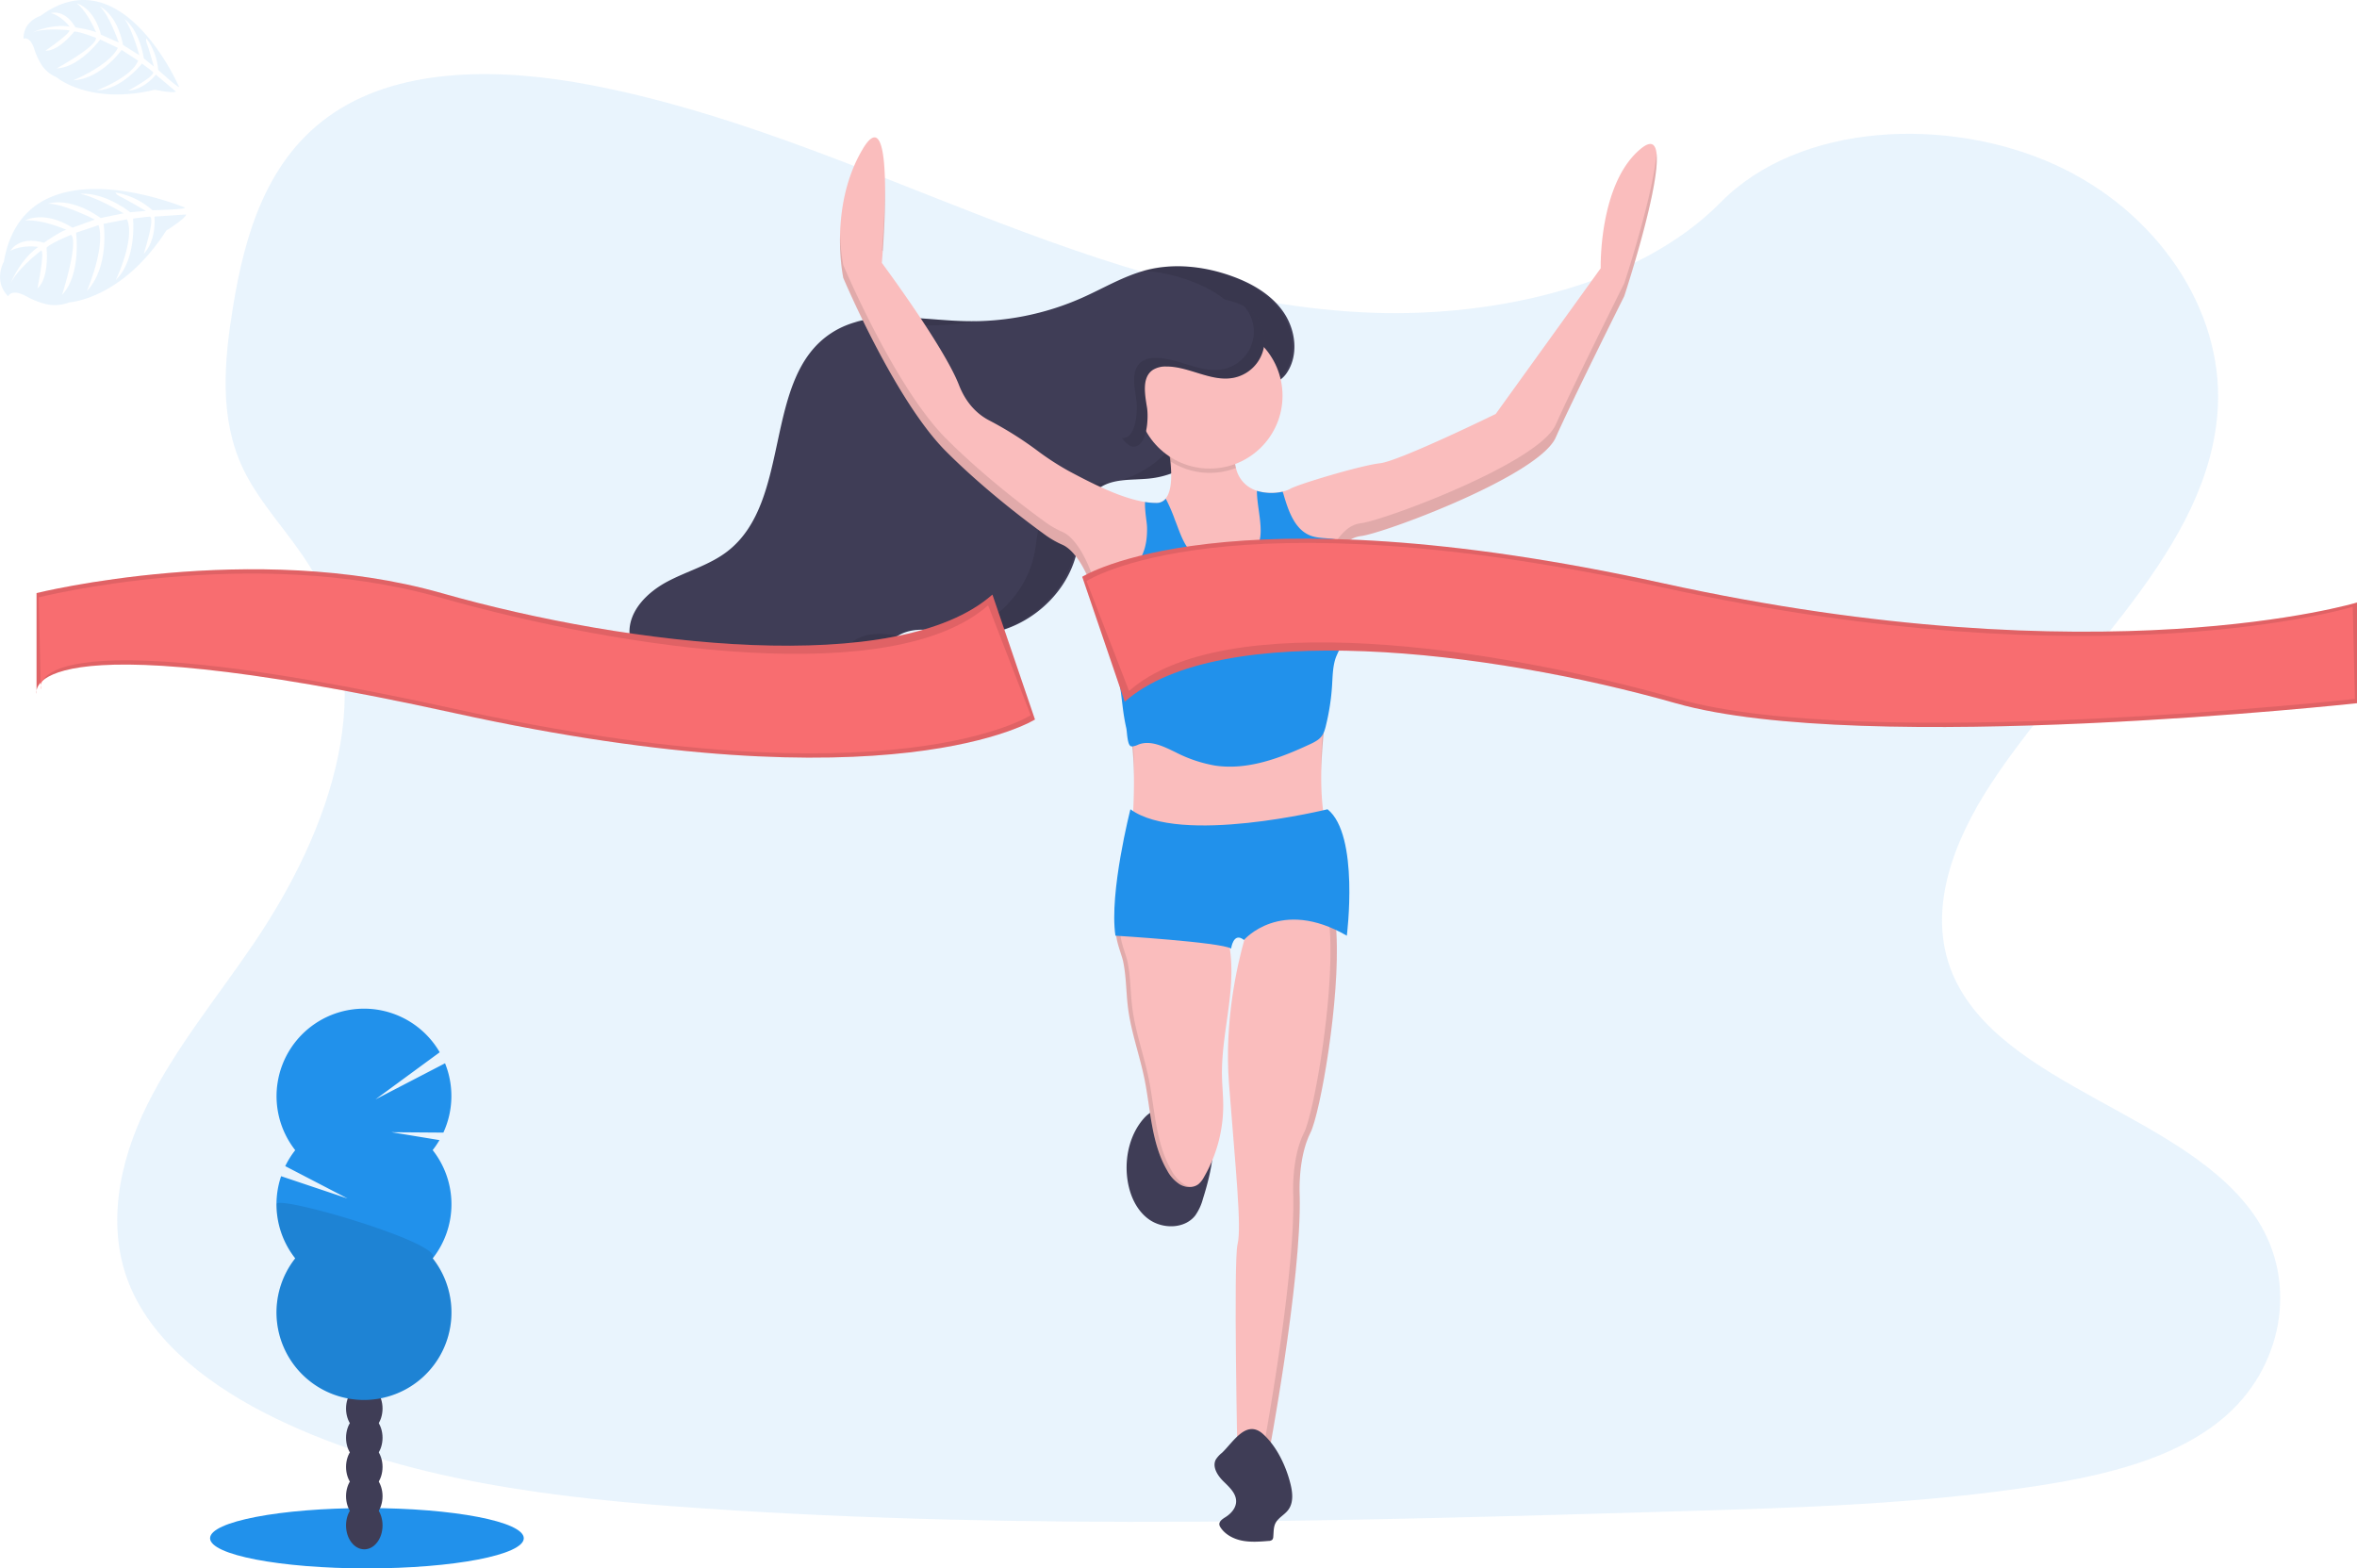 <svg id="bfbf73d7-c530-40db-b058-cfcd33b42d36" data-name="Layer 1" xmlns="http://www.w3.org/2000/svg" width="1100.11" height="731.98" viewBox="0 0 1100.11 731.98"><title>finish line_katerina_limpitsouni</title><path d="M691.18,230C626.46,227.7,564.82,206.81,506,184s-117.16-48.19-180.33-60.3c-40.63-7.79-87.1-8.89-119.83,12.89-31.51,21-41.69,57.15-47.16,90.73-4.12,25.26-6.54,51.84,4.74,75.49,7.84,16.42,21.74,30.22,31.36,45.95,33.47,54.72,9.81,122.2-26.45,175.63-17,25.07-36.75,49-49.88,75.66s-19.2,57.25-7.71,84.47c11.38,27,38.51,47.24,67.9,61.49,59.69,28.94,130,37.23,198.61,41.92,151.83,10.39,304.46,5.89,456.69,1.39,56.34-1.67,112.92-3.36,168.34-12.07,30.78-4.84,62.55-12.52,84.9-31.05,28.36-23.53,35.39-63.38,16.38-92.88-31.88-49.49-120-61.78-142.31-114.9-12.26-29.23.33-61.8,18.16-88.91,38.24-58.16,102.33-109.19,105.7-175.68,2.32-45.66-28.49-91.39-76.13-113-49.93-22.65-119.18-19.8-156,17.69C815,217.08,748.33,231.93,691.18,230Z" transform="translate(-49.94 -84.01)" fill="#2191eb" opacity="0.1"/><ellipse cx="171.26" cy="717.9" rx="73.21" ry="14.08" fill="#2191eb"/><ellipse cx="170.03" cy="711.92" rx="8.52" ry="11.16" fill="#3f3d56"/><ellipse cx="170.03" cy="698.28" rx="8.52" ry="11.16" fill="#3f3d56"/><ellipse cx="170.03" cy="684.64" rx="8.52" ry="11.16" fill="#3f3d56"/><ellipse cx="170.03" cy="671.01" rx="8.52" ry="11.16" fill="#3f3d56"/><ellipse cx="170.03" cy="657.37" rx="8.52" ry="11.16" fill="#3f3d56"/><ellipse cx="170.03" cy="643.73" rx="8.52" ry="11.16" fill="#3f3d56"/><ellipse cx="170.03" cy="630.09" rx="8.52" ry="11.16" fill="#3f3d56"/><path d="M251.88,620.77a40.41,40.41,0,0,0,3.18-4.67l-22.4-3.68,24.22.18a40.87,40.87,0,0,0,.78-32.35l-32.49,16.86,30-22a40.83,40.83,0,1,0-67.44,45.69,41.2,41.2,0,0,0-4.66,7.45l29.08,15.1-31-10.4a40.81,40.81,0,0,0,6.58,38.34,40.83,40.83,0,1,0,64.18,0,40.83,40.83,0,0,0,0-50.49Z" transform="translate(-49.94 -84.01)" fill="#2191eb"/><path d="M179,646a40.66,40.66,0,0,0,8.74,25.24,40.83,40.83,0,1,0,64.18,0C257.36,664.31,179,641.43,179,646Z" transform="translate(-49.94 -84.01)" opacity="0.1"/><path d="M575.89,632c.62,8,3.7,16.28,10.18,21s16.79,4.63,21.74-1.71a24.32,24.32,0,0,0,3.61-7.85c4.17-13.18,7.13-27.6,2.56-40.65-10.31-.67-22.26-5.52-30,3C577.73,612.73,575.17,622.75,575.89,632Z" transform="translate(-49.94 -84.01)" fill="#3f3d56"/><path d="M623.75,551.37c-1.37,11.63-3.7,23.21-3.46,34.92.09,4.52.57,9,.58,13.54a66.74,66.74,0,0,1-9,33.57,11.26,11.26,0,0,1-2.46,3.18c-2.37,1.92-5.94,1.76-8.6.29a16.92,16.92,0,0,1-6.11-6.63c-7.45-12.76-7.66-28.27-10.61-42.74-2.26-11.07-6.22-21.8-7.65-33-.93-7.21-.79-14.56-2.27-21.68-.45-2.15-1.71-5.38-2.54-8.55-.76-2.83-1.18-5.61-.4-7.52,1.59-3.91,6.8-2.39,10.19-2.15a234.58,234.58,0,0,0,35.86-.09c1.18-.09,2.52-.14,3.35.7a4.12,4.12,0,0,1,.8,1.45,48.53,48.53,0,0,1,2.17,8C625.25,533.37,624.79,542.5,623.75,551.37Z" transform="translate(-49.94 -84.01)" fill="#fabdbd"/><g opacity="0.1"><path d="M619.15,514.51a8.8,8.8,0,0,0-1.85,0c-5.72.46-11.45.69-17.17.72Q609.64,515.25,619.15,514.51Z" transform="translate(-49.94 -84.01)"/><path d="M602.83,636.87a16.92,16.92,0,0,1-6.11-6.63c-7.45-12.76-7.66-28.27-10.61-42.74-2.26-11.07-6.22-21.8-7.65-33-.93-7.21-.79-14.56-2.27-21.68-.45-2.15-1.71-5.38-2.54-8.55-.76-2.83-1.18-5.61-.4-7.52a4.26,4.26,0,0,1,4-2.6c-2.53-.17-5,.13-6,2.6-.78,1.91-.36,4.69.4,7.52.83,3.17,2.09,6.4,2.54,8.55,1.48,7.12,1.34,14.47,2.27,21.68,1.43,11.21,5.39,21.94,7.65,33,2.95,14.47,3.16,30,10.61,42.74a16.92,16.92,0,0,0,6.11,6.63,8.88,8.88,0,0,0,5.24,1.06A9.22,9.22,0,0,1,602.83,636.87Z" transform="translate(-49.94 -84.01)"/></g><path d="M661.56,612.7c-6,12-5,29-5,29,1,40-15,124-15,124h-14s-2-93,0-101-1-36-4-75c-2.23-29,3.84-55.28,7.1-66.81,1.12-4,1.9-6.19,1.9-6.19s23-34,36-18c3,3.72,4.59,11.23,5.14,20.71C675.48,550.69,666.16,603.49,661.56,612.7Z" transform="translate(-49.94 -84.01)" fill="#fabdbd"/><path d="M673.7,519.41c-.55-9.48-2.12-17-5.14-20.71-2.9-3.56-6.3-4.64-9.82-4.17a10.66,10.66,0,0,1,6.82,4.17c3,3.72,4.59,11.23,5.14,20.71,1.78,31.28-7.54,84.08-12.14,93.29-6,12-5,29-5,29,1,40-15,124-15,124h3s16-84,15-124c0,0-1-17,5-29C666.16,603.49,675.48,550.69,673.7,519.41Z" transform="translate(-49.94 -84.01)" opacity="0.1"/><path d="M620.28,762.05a13,13,0,0,0-2.86,3.12c-1.79,3.38.75,7.42,3.47,10.11s6,5.57,6,9.4c0,3.08-2.33,5.72-4.94,7.36-1.4.88-3.16,2-2.87,3.66a3.44,3.44,0,0,0,.53,1.17c2.24,3.43,6.21,5.44,10.23,6.2s8.17.43,12.26.1a2.47,2.47,0,0,0,1.68-.58,2.28,2.28,0,0,0,.45-1.38c.2-2.12.07-4.36,1-6.27,1.3-2.61,4.29-3.94,6-6.28,2.4-3.2,2.07-7.65,1.16-11.54-2-8.47-6.45-18.13-13.13-24C631.52,746.38,625.45,757.18,620.28,762.05Z" transform="translate(-49.94 -84.01)" fill="#3f3d56"/><path d="M650.58,258c5.58-8.34,4.13-20-1.57-28.3s-14.86-13.52-24.31-16.89c-12.74-4.54-26.79-6.09-39.88-2.68-10.42,2.71-19.78,8.38-29.6,12.76a127.29,127.29,0,0,1-55.28,11c-21.11-.59-44.24-6-61.95,5.54-32.42,21.09-18,78.49-48.67,102-8.27,6.34-18.68,9.11-27.88,14s-17.92,13.4-17.7,23.82c.1,5,2.3,9.77,5,14,11.5,18.23,33,29.51,54.53,29.3s42.54-11.66,54.95-29.28c3.11-4.41,5.85-9.32,10.36-12.26,9-5.9,20.86-1.77,31.6-.89,23.91,1.95,47.83-16,52.59-39.55,2-10.05,1.65-22.06,9.74-28.37,6.53-5.09,15.72-4,24-4.87,15.14-1.57,27.09-11,35.31-23.32,3.77-5.65,4.21-12.4,9.35-16.85C636.71,262.27,645.28,265.88,650.58,258Z" transform="translate(-49.94 -84.01)" fill="#3f3d56"/><g opacity="0.1"><path d="M479.94,235.82a126.77,126.77,0,0,0,26.17-2c-2.38.07-4.78.07-7.17,0-16.57-.46-34.38-3.88-49.84.24C459.3,234.16,469.85,235.54,479.94,235.82Z" transform="translate(-49.94 -84.01)"/><path d="M448.56,383c-4.51,2.94-7.25,7.85-10.36,12.26a70.25,70.25,0,0,1-39.47,27.21c1.17.05,2.34.08,3.52.07,21.55-.21,42.54-11.66,54.95-29.28,3.11-4.41,5.85-9.32,10.36-12.26l.78-.48C461.28,379.55,454.35,379.21,448.56,383Z" transform="translate(-49.94 -84.01)"/><path d="M648,229.67c-5.69-8.26-14.86-13.52-24.31-16.89-12.74-4.54-26.79-6.09-39.88-2.68-.3.07-.59.16-.88.24a76.55,76.55,0,0,1,21.76,4.44c9.45,3.37,18.62,8.63,24.31,16.89s7.15,20,1.57,28.3c-5.3,7.91-13.87,4.3-19.48,9.17-5.14,4.45-5.58,11.2-9.35,16.85-7.07,10.57-16.91,19-29.16,22.2,4.21-.5,8.65-.44,12.85-.88,15.14-1.57,27.09-11,35.31-23.32,3.77-5.65,4.21-12.4,9.35-16.85,5.61-4.87,14.18-1.26,19.48-9.17C655.16,249.63,653.71,237.93,648,229.67Z" transform="translate(-49.94 -84.01)"/><path d="M566.44,309.31c-8.23.86-17.42-.22-24,4.87-8.09,6.31-7.7,18.32-9.74,28.37C529.19,360.12,514.93,374.61,498,380l1.19.11c23.91,1.95,47.83-16,52.59-39.55,2-10.05,1.65-22.06,9.74-28.37a18.06,18.06,0,0,1,6.21-3C567.28,309.2,566.87,309.27,566.44,309.31Z" transform="translate(-49.94 -84.01)"/></g><path d="M808.06,222.2s-24,48-32,66-81,45-91,46a12.88,12.88,0,0,0-7.14,3.44c-5.65,5-8.86,13.56-8.86,13.56s4,27-1,72c-.1.87-.19,1.74-.27,2.58-4.36,42.82,4.77,52.92,4.77,52.92s-97,37-94-11c.94-15.11.8-26.15-.13-35.38a148.57,148.57,0,0,0-5.74-27.86c-2.37-8.29-5.2-17.38-8.13-29.76A130.53,130.53,0,0,0,559,356.55c-.07-.18-.14-.36-.2-.53-5-12.41-10-16.42-12.86-17.72a43.23,43.23,0,0,1-7.68-4.32c-9.24-6.67-29.07-21.62-46.73-39.28-24-24-48-81-48-81s-7-33,9-60,9,53,9,53,29,39,36,57c3.6,9.26,9.32,14,14,16.46A166,166,0,0,1,533.67,294a129.29,129.29,0,0,0,14.89,9.72c11.18,6,24.57,12.77,35.73,14.55a33.69,33.69,0,0,0,5.27.45,5.46,5.46,0,0,0,4.4-2c3-3.53,2.93-11.13,2.24-17.38a88.32,88.32,0,0,0-1.64-9.63s32.5-20.5,31.5,4.5a27.94,27.94,0,0,0,.76,8.22,14.25,14.25,0,0,0,9.69,10.6,24,24,0,0,0,12,.39,11.73,11.73,0,0,0,3.54-1.21c3-2,33-11,42-12s54-23,54-23l49-68s-1-40,19-56S808.06,222.2,808.06,222.2Z" transform="translate(-49.94 -84.01)" fill="#fabdbd"/><g opacity="0.1"><path d="M667.79,419.78a199.39,199.39,0,0,0-1.15,24.2c.1-5.28.45-11.31,1.15-18.2.08-.84.17-1.71.27-2.58a392.15,392.15,0,0,0,2.5-46.39,401.7,401.7,0,0,1-2.5,40.39C668,418.07,667.87,418.94,667.79,419.78Z" transform="translate(-49.94 -84.01)"/><path d="M595.6,289.07c-.67.39-1,.63-1,.63a85.66,85.66,0,0,1,1.92,13A61.34,61.34,0,0,0,595.6,289.07Z" transform="translate(-49.94 -84.01)"/><path d="M462,201.27c.49-7,1.22-19.55,1.08-30.71-.17,14.92-1.5,30.14-1.5,30.14Z" transform="translate(-49.94 -84.01)"/><path d="M578.63,466.53c0,.39,0,.78-.07,1.17-3,48,94,11,94,11a16.28,16.28,0,0,1-2.53-5.08C655.42,478.82,582,503,578.63,466.53Z" transform="translate(-49.94 -84.01)"/><path d="M808.06,216.2s-24,48-32,66-81,45-91,46a12.88,12.88,0,0,0-7.14,3.44c-5.65,5-8.86,13.56-8.86,13.56s.24,1.63.53,4.73c1.12-2.57,4-8.47,8.33-12.29a12.88,12.88,0,0,1,7.14-3.44c10-1,83-28,91-46s32-66,32-66,16.91-51.35,15.05-66.71C821.57,175.17,808.06,216.2,808.06,216.2Z" transform="translate(-49.94 -84.01)"/><path d="M578.43,426.32a148.57,148.57,0,0,0-5.74-27.86c-2.37-8.29-5.2-17.38-8.13-29.76A130.53,130.53,0,0,0,559,350.55c-.07-.18-.14-.36-.2-.53-5-12.41-10-16.42-12.86-17.72a43.23,43.23,0,0,1-7.68-4.32c-9.24-6.67-29.07-21.62-46.73-39.28-24-24-48-81-48-81a90.42,90.42,0,0,1-1.48-14.58,96.4,96.4,0,0,0,1.48,20.58s24,57,48,81c17.66,17.66,37.49,32.61,46.73,39.28A43.23,43.23,0,0,0,546,338.3c2.85,1.3,7.84,5.31,12.86,17.72.06.17.13.35.2.53a130.53,130.53,0,0,1,5.53,18.15c2.93,12.38,5.76,21.47,8.13,29.76a148.57,148.57,0,0,1,5.74,27.86c.42,4.18.67,8.73.74,13.85A174.17,174.17,0,0,0,578.43,426.32Z" transform="translate(-49.94 -84.01)"/></g><path d="M677.47,382.88a59.56,59.56,0,0,0-4,7.88c-1.51,4.2-1.52,8.77-1.8,13.22a106.14,106.14,0,0,1-2.84,18.52,20.48,20.48,0,0,1-1,3.28,8.67,8.67,0,0,1-1.17,2,8.53,8.53,0,0,1-1.86,1.69,21.82,21.82,0,0,1-3.39,1.85c-13.92,6.5-29.1,12.24-44.29,10a64.45,64.45,0,0,1-18.43-6.2c-5.5-2.67-11.72-5.84-17.42-3.62h0a8.77,8.77,0,0,1-2.79.87,2.65,2.65,0,0,1-.56-.05c-1.88-.36-1.88-6.7-2.31-8.57-1.64-7.18-1.89-13-2.87-19.24a63.13,63.13,0,0,0-2.41-10.17c-4-12.1-5.21-25-5.21-37.68,0-.63-4.5,0-6-.06-.38,0-.59-.06-.5-.19a2,2,0,0,1,.3-.34,4.57,4.57,0,0,1,1.79-.89l1.18-.35c6.18-1.75,13-2.48,17.62-6.83,4.8-4.49,6-11.66,5.79-18.22-.06-2.11-1.09-7.23-.92-11.48a33.69,33.69,0,0,0,5.27.45,5.46,5.46,0,0,0,4.4-2,79,79,0,0,1,4.32,10c1.7,4.18,3,8.58,5.49,12.36,4,6.16,11.38,10.21,18.72,9.59s14.17-6.26,15.48-13.5c1.15-6.35-1.52-15.49-1.46-22.09a24,24,0,0,0,12,.39,10.84,10.84,0,0,1,.43,1.25c2.25,7.72,5.25,16.58,12.8,19.32,4.88,1.76,10.65.44,15.16,3a9.73,9.73,0,0,1,1,.66,11.07,11.07,0,0,1,2.65,2.81,22.59,22.59,0,0,1,3.21,10.08A55.92,55.92,0,0,1,677.47,382.88Z" transform="translate(-49.94 -84.01)" fill="#2191eb"/><path d="M626.82,302.42a34.08,34.08,0,0,1-30.62-3.09,88.32,88.32,0,0,0-1.64-9.63s32.5-20.5,31.5,4.5A27.94,27.94,0,0,0,626.82,302.42Z" transform="translate(-49.94 -84.01)" opacity="0.1"/><circle cx="564.61" cy="184.69" r="34" fill="#fabdbd"/><path d="M555.06,353.2s66-42,271,3,324,9,324,9v47s-230,25-318,0-213.27-39.42-257.14-.71Z" transform="translate(-49.94 -84.01)" fill="#f86d70"/><path d="M555.06,353.2s66-42,271,3,324,9,324,9v47s-230,25-318,0-213.27-39.42-257.14-.71Z" transform="translate(-49.94 -84.01)" opacity="0.1"/><path d="M557.06,355.2s64-42,269,3,322,9,322,9l1,43s-228,25-316,0-212.27-42.42-256.14-3.71Z" transform="translate(-49.94 -84.01)" fill="#f86d70"/><path d="M533,419.8s-66,42-271-3-195-9-195-9v-47s101-25,189,0,213.27,39.42,257.14.71Z" transform="translate(-49.94 -84.01)" fill="#f86d70"/><path d="M533,419.8s-66,42-271-3-195-9-195-9v-47s101-25,189,0,213.27,39.42,257.14.71Z" transform="translate(-49.94 -84.01)" opacity="0.1"/><path d="M531,417.8s-64,42-269-3-193-9-193-9l-1-43s99-25,187,0,212.27,42.42,256.14,3.71Z" transform="translate(-49.94 -84.01)" fill="#f86d70"/><path d="M585.31,274.33c-1-6.24-2.54-14.1,2.68-17.67a11.1,11.1,0,0,1,6.19-1.6c10.81-.11,21.14,7.42,31.74,5.22a17.89,17.89,0,0,0,7-31.87c-4.17-3.1-9.44-4.22-14.54-5.27-13.41-2.76-27.41-5.51-40.65-2s-25.34,15.38-24.28,29c.5,6.52,3.82,12.44,7.29,18,2.64,4.22,12.92,24,17.91,24.3C585.69,292.85,586,278.41,585.31,274.33Z" transform="translate(-49.94 -84.01)" fill="#3f3d56"/><path d="M669.56,461.7s-69,17-92,0c0,0-10,39-7,59,0,0,49,3,54,6,0,0,1-8,6-4,0,0,17-20,48-2C678.56,520.7,684.56,473.7,669.56,461.7Z" transform="translate(-49.94 -84.01)" fill="#2191eb"/><path d="M632.94,228.41a19.84,19.84,0,0,0-2.23-1.4,17.85,17.85,0,0,1-9.79,29.27c-10.6,2.2-20.93-5.33-31.74-5.22a11.1,11.1,0,0,0-6.19,1.6c-5.22,3.57-3.69,11.43-2.69,17.67.66,4.08.39,18.52-6.63,18.13l-.12,0c1.93,2.35,3.73,3.94,5.12,4,7,.39,7.29-14,6.63-18.13-1-6.24-2.53-14.1,2.69-17.67a11.1,11.1,0,0,1,6.19-1.6c10.81-.11,21.14,7.42,31.74,5.22a17.89,17.89,0,0,0,7-31.87Z" transform="translate(-49.94 -84.01)" opacity="0.1"/><g opacity="0.1"><path d="M136.3,180.91s-74.77-31.44-84.57,25.26c0,0-5.11,8.83,2,16.13,0,0,1.53-3.91,8.76.14a37.6,37.6,0,0,0,8.16,3.31,18.36,18.36,0,0,0,11.62-.62h0s24.59-1.33,45.27-33.5c0,0,8.86-5.48,9.31-7.53l-14.82,1s1.13,10.85-5,17.36c0,0,5.45-16.83,2.83-17.31-.53-.1-7.83.87-7.83.87s1.89,18.86-8,28.62c0,0,9.18-19.19,5.18-28.28l-10.93,2.11s3,19.84-7.82,31.39c0,0,8.89-20.4,5.46-30.77l-10.48,3.52s2.53,19.42-6.52,29c0,0,7.9-24.61,4.18-28,0,0-9.42,3.82-11.44,6,0,0,1.5,14-4.26,19,0,0,3.54-17,1.79-17.7,0,0-10.95,8.24-14.28,15.35,0,0,4.16-10.86,12.9-17,0,0-7.34-1.24-13,1.83,0,0,3.79-7.21,15.65-3.79,0,0,8.79-6.08,10.55-6,0,0-11.22-5-19.33-4.39,0,0,8.69-5,22.08,3.36l10.44-3.78s-14.49-7.43-21.76-7.4c0,0,9.66-3.73,24.48,6.67l10.69-2.19s-12-7.35-20.09-9.06c0,0,9.71-1.53,23.18,8.56l7.32-.62s-8.86-5.21-11.54-6.48-2.56-2.1-2.56-2.1a34.9,34.9,0,0,1,17.17,8.26S136.23,181.84,136.3,180.91Z" transform="translate(-49.94 -84.01)" fill="#2191eb"/></g><g opacity="0.1"><path d="M133.54,124.55S107,63.28,68.91,91.38c0,0-8.07,2.34-8,10.7,0,0,3.14-1.45,5.12,5.07a31.39,31.39,0,0,0,3,6.62A15,15,0,0,0,76.22,120h0s15.36,13.22,46,5.89c0,0,8.39,1.8,9.83.83l-9.37-7.86s-5.5,7.09-12.88,7.44c0,0,12.83-6.9,11.54-8.68-.26-.36-5.14-3.94-5.14-3.94s-9.63,12.28-21,12.47c0,0,16.39-6.18,19.19-13.85l-7.69-5s-9.54,13.49-22.53,14.19c0,0,16.9-7,20.77-15.16l-8.23-3.88s-9.56,13-20.37,13.49c0,0,18.71-10.12,18.42-14.25,0,0-7.77-3.1-10.23-2.92,0,0-7.07,9.15-13.38,8.89,0,0,11.79-8.09,11.14-9.5,0,0-11.2-1.34-17.23,1,0,0,8.66-4.08,17.35-2.74,0,0-3.65-4.93-8.74-6.3,0,0,6.36-2.13,11.46,6.66,0,0,8.68,1.39,9.69,2.43,0,0-3.8-9.39-9-13.62,0,0,8,2,11.2,14.57l8.35,3.71S101,91.2,96.61,87.09c0,0,7.87,3.28,10.75,17.9l7.59,4.79S112,98.58,108.18,93c0,0,6.64,4.61,8.9,18.28l4.7,3.8s-2.3-8.14-3.17-10.42-.32-2.7-.32-2.7a28.81,28.81,0,0,1,5.49,14.69S133,125.07,133.54,124.55Z" transform="translate(-49.94 -84.01)" fill="#2191eb"/></g></svg>